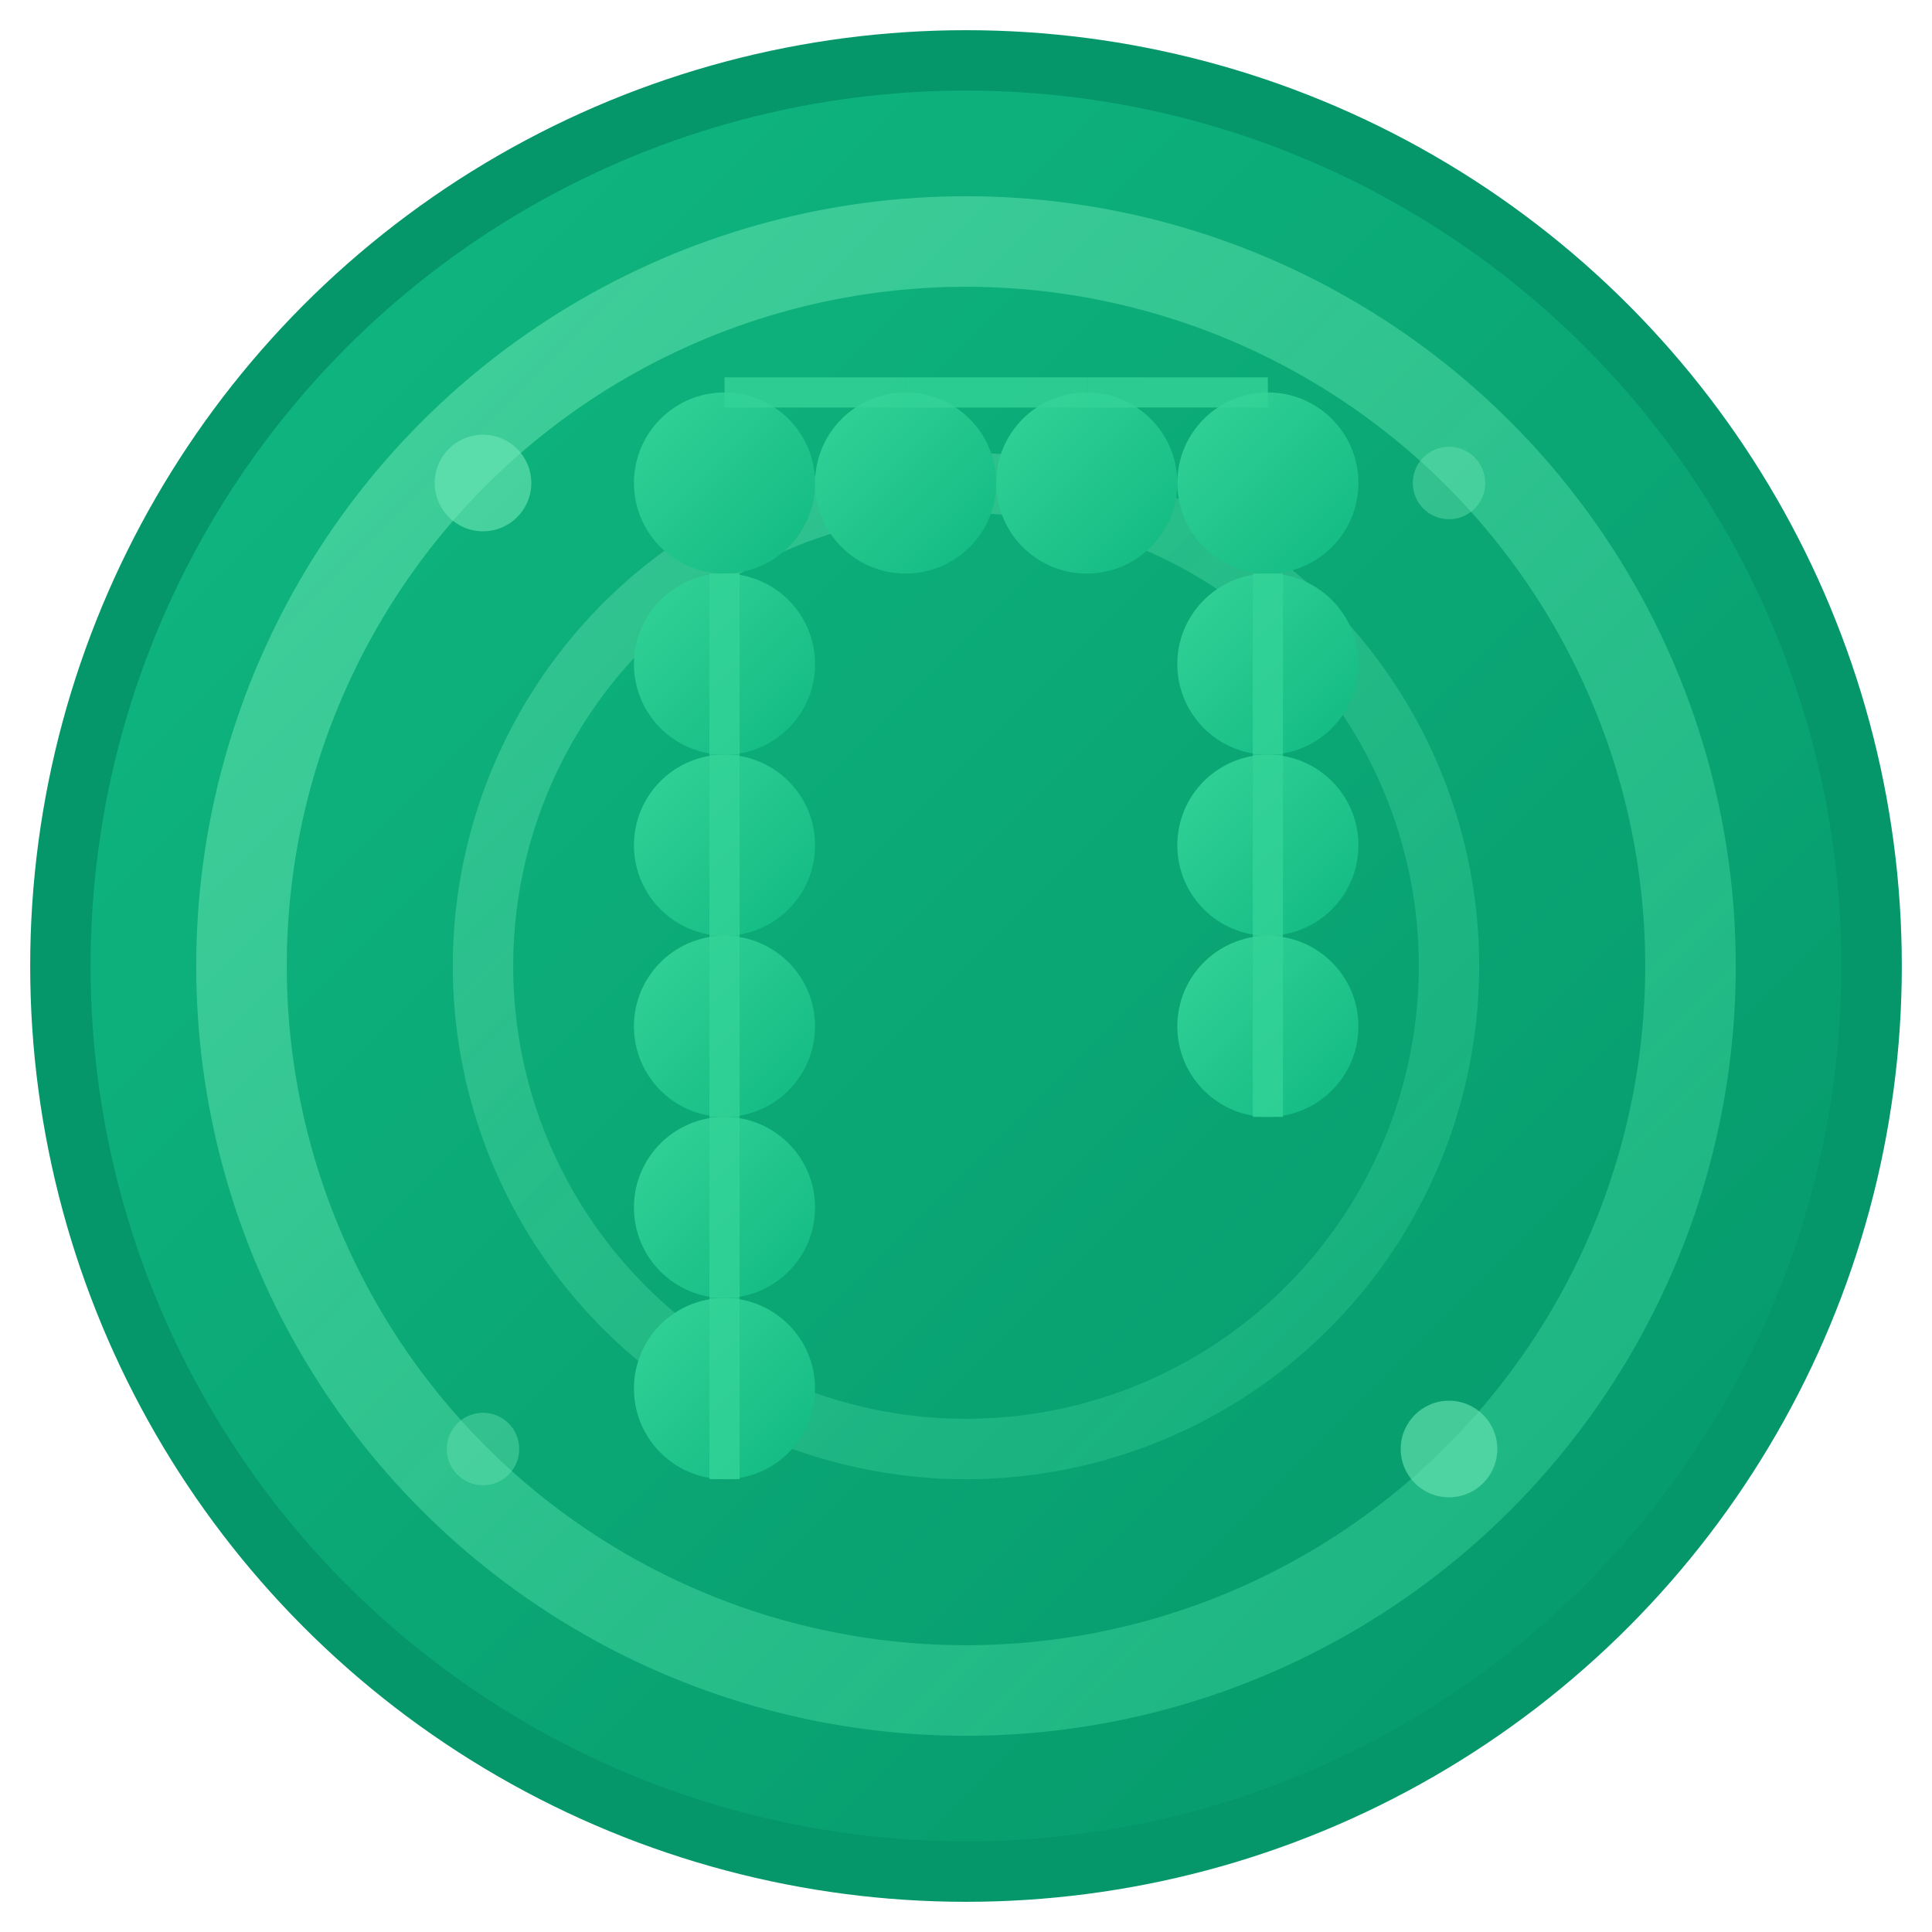 <svg width="32" height="32" viewBox="0 0 32 32" fill="none" xmlns="http://www.w3.org/2000/svg">
  <!-- Background circle with gradient -->
  <defs>
    <linearGradient id="bgGradient" x1="0%" y1="0%" x2="100%" y2="100%">
      <stop offset="0%" style="stop-color:#10b981;stop-opacity:1" />
      <stop offset="100%" style="stop-color:#059669;stop-opacity:1" />
    </linearGradient>
    <linearGradient id="dotGradient" x1="0%" y1="0%" x2="100%" y2="100%">
      <stop offset="0%" style="stop-color:#34d399;stop-opacity:1" />
      <stop offset="100%" style="stop-color:#10b981;stop-opacity:1" />
    </linearGradient>
    <linearGradient id="ringGradient" x1="0%" y1="0%" x2="100%" y2="100%">
      <stop offset="0%" style="stop-color:#6ee7b7;stop-opacity:0.8" />
      <stop offset="100%" style="stop-color:#34d399;stop-opacity:0.6" />
    </linearGradient>
    <filter id="glow">
      <feGaussianBlur stdDeviation="1" result="coloredBlur"/>
      <feMerge> 
        <feMergeNode in="coloredBlur"/>
        <feMergeNode in="SourceGraphic"/>
      </feMerge>
    </filter>
  </defs>
  
  <!-- Background circle -->
  <circle cx="16" cy="16" r="15" fill="url(#bgGradient)" stroke="#059669" stroke-width="1"/>
  
  <!-- Outer ring -->
  <circle cx="16" cy="16" r="12" fill="none" stroke="url(#ringGradient)" stroke-width="1.5" opacity="0.7"/>
  
  <!-- Inner ring -->
  <circle cx="16" cy="16" r="8" fill="none" stroke="url(#ringGradient)" stroke-width="1" opacity="0.5"/>
  
  <!-- Connected dots forming "P" shape -->
  <!-- Vertical line of dots -->
  <circle cx="12" cy="8" r="1.5" fill="url(#dotGradient)" filter="url(#glow)"/>
  <circle cx="12" cy="11" r="1.5" fill="url(#dotGradient)" filter="url(#glow)"/>
  <circle cx="12" cy="14" r="1.5" fill="url(#dotGradient)" filter="url(#glow)"/>
  <circle cx="12" cy="17" r="1.5" fill="url(#dotGradient)" filter="url(#glow)"/>
  <circle cx="12" cy="20" r="1.5" fill="url(#dotGradient)" filter="url(#glow)"/>
  <circle cx="12" cy="23" r="1.5" fill="url(#dotGradient)" filter="url(#glow)"/>
  
  <!-- Horizontal line of dots (top of P) -->
  <circle cx="15" cy="8" r="1.5" fill="url(#dotGradient)" filter="url(#glow)"/>
  <circle cx="18" cy="8" r="1.5" fill="url(#dotGradient)" filter="url(#glow)"/>
  <circle cx="21" cy="8" r="1.5" fill="url(#dotGradient)" filter="url(#glow)"/>
  
  <!-- Curved line of dots (right side of P) -->
  <circle cx="21" cy="11" r="1.5" fill="url(#dotGradient)" filter="url(#glow)"/>
  <circle cx="21" cy="14" r="1.5" fill="url(#dotGradient)" filter="url(#glow)"/>
  <circle cx="21" cy="17" r="1.5" fill="url(#dotGradient)" filter="url(#glow)"/>
  
  <!-- Connection lines between dots -->
  <path d="M12 9.5 L12 12.5" stroke="#34d399" stroke-width="0.5" opacity="0.8"/>
  <path d="M12 12.5 L12 15.5" stroke="#34d399" stroke-width="0.5" opacity="0.8"/>
  <path d="M12 15.5 L12 18.5" stroke="#34d399" stroke-width="0.5" opacity="0.8"/>
  <path d="M12 18.5 L12 21.5" stroke="#34d399" stroke-width="0.5" opacity="0.8"/>
  <path d="M12 21.5 L12 24.5" stroke="#34d399" stroke-width="0.5" opacity="0.8"/>
  
  <path d="M12 6.5 L15 6.5" stroke="#34d399" stroke-width="0.5" opacity="0.8"/>
  <path d="M15 6.5 L18 6.5" stroke="#34d399" stroke-width="0.5" opacity="0.8"/>
  <path d="M18 6.5 L21 6.5" stroke="#34d399" stroke-width="0.5" opacity="0.8"/>
  
  <path d="M21 9.5 L21 12.5" stroke="#34d399" stroke-width="0.5" opacity="0.8"/>
  <path d="M21 12.5 L21 15.5" stroke="#34d399" stroke-width="0.5" opacity="0.8"/>
  <path d="M21 15.5 L21 18.5" stroke="#34d399" stroke-width="0.5" opacity="0.8"/>
  
  <!-- Decorative sparkles -->
  <circle cx="8" cy="8" r="0.8" fill="#6ee7b7" opacity="0.6"/>
  <circle cx="24" cy="24" r="0.8" fill="#6ee7b7" opacity="0.6"/>
  <circle cx="8" cy="24" r="0.6" fill="#6ee7b7" opacity="0.4"/>
  <circle cx="24" cy="8" r="0.6" fill="#6ee7b7" opacity="0.4"/>
</svg> 